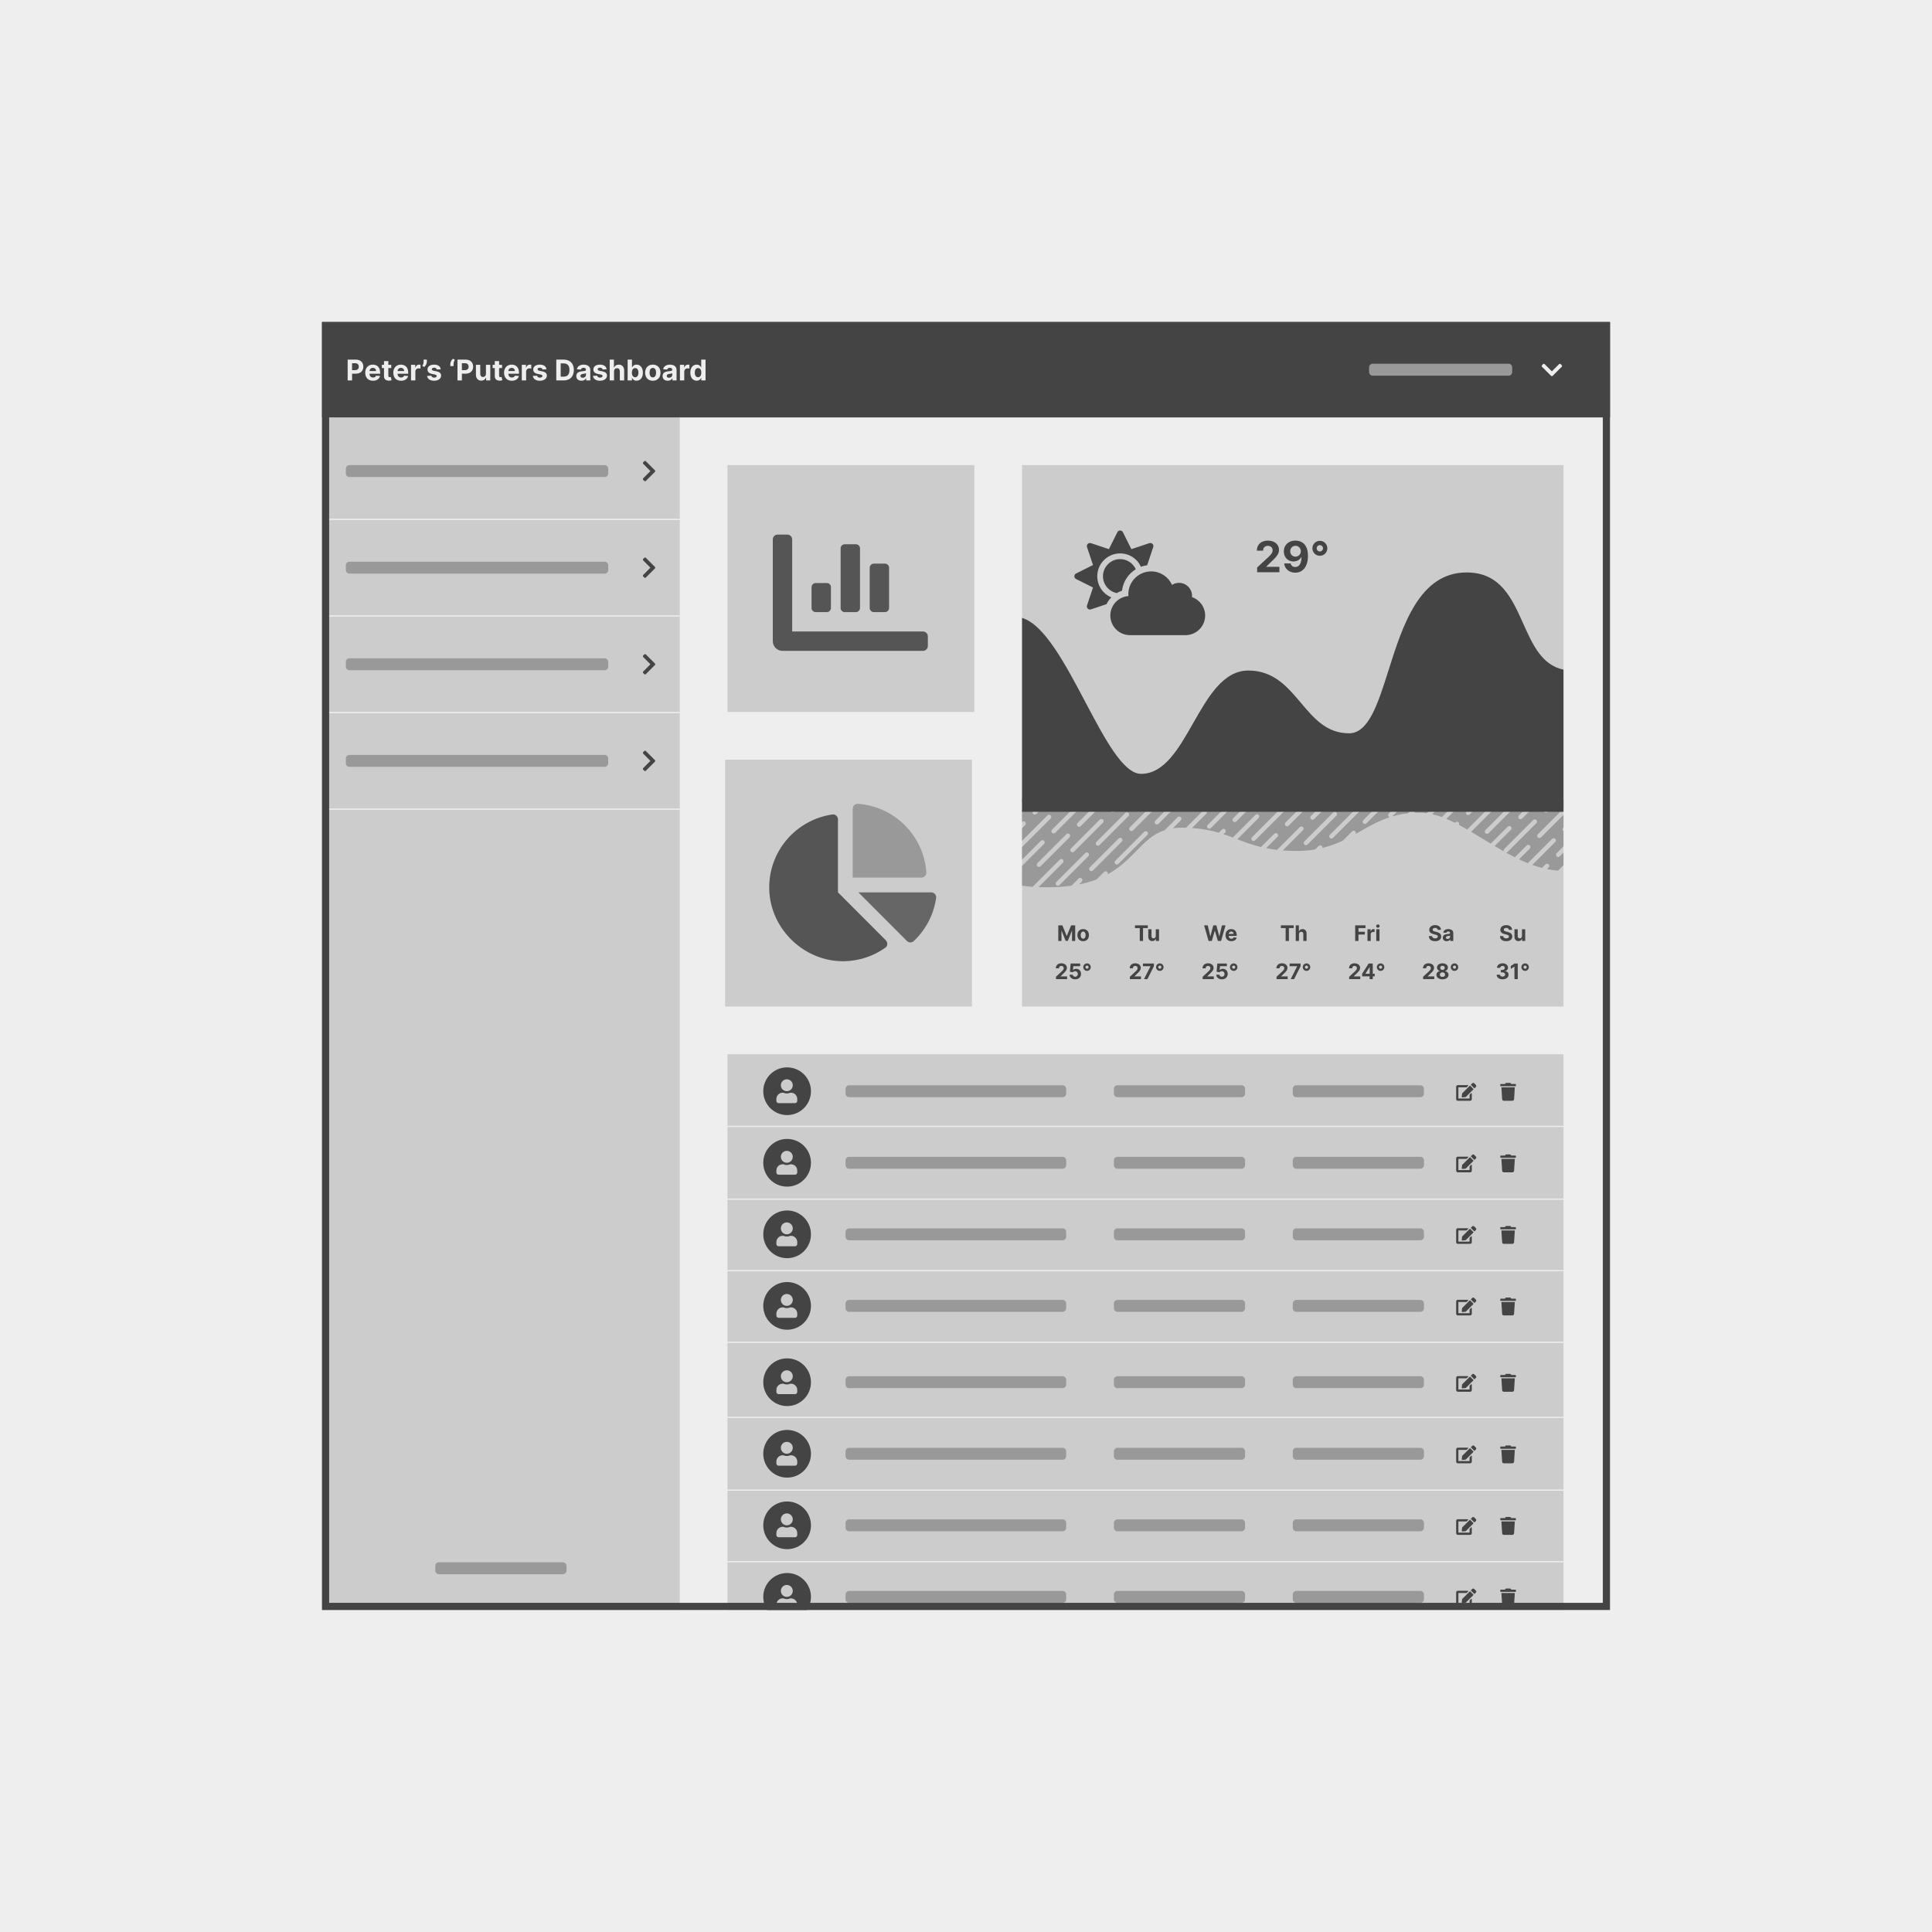 <svg width="1080" height="1080" viewBox="0 0 1080 1080" fill="none" xmlns="http://www.w3.org/2000/svg">
<rect width="1080" height="1080" fill="#EEEEEE"/>
<g clip-path="url(#clip0_103_401)">
<path d="M900 180H180V900H900V180Z" fill="#EEEEEE"/>
<path d="M544.667 260H406.667V398H544.667V260Z" fill="#CCCCCC"/>
<path d="M874 589.333H406.667V1038H874V589.333Z" fill="#CCCCCC"/>
<path fill-rule="evenodd" clip-rule="evenodd" d="M440 623.333C447.364 623.333 453.333 617.364 453.333 610C453.333 602.636 447.364 596.667 440 596.667C432.636 596.667 426.667 602.636 426.667 610C426.667 617.364 432.636 623.333 440 623.333ZM443.167 606.667C443.167 608.508 441.675 610 439.833 610C437.992 610 436.5 608.508 436.5 606.667C436.5 604.825 437.992 603.333 439.833 603.333C441.675 603.333 443.167 604.825 443.167 606.667ZM441.732 610.833H442.167C444.099 610.833 445.667 612.401 445.667 614.333V615.417C445.667 616.107 445.107 616.667 444.417 616.667H435.25C434.56 616.667 434 616.107 434 615.417V614.333C434 612.401 435.568 610.833 437.5 610.833H437.935C438.515 611.099 439.156 611.25 439.833 611.25C440.511 611.25 441.153 611.099 441.732 610.833Z" fill="#444444"/>
<path d="M594 606.667H474.667C473.562 606.667 472.667 607.562 472.667 608.667V611.333C472.667 612.438 473.562 613.333 474.667 613.333H594C595.105 613.333 596 612.438 596 611.333V608.667C596 607.562 595.105 606.667 594 606.667Z" fill="#999999"/>
<path d="M694 606.667H624.667C623.562 606.667 622.667 607.562 622.667 608.667V611.333C622.667 612.438 623.562 613.333 624.667 613.333H694C695.105 613.333 696 612.438 696 611.333V608.667C696 607.562 695.105 606.667 694 606.667Z" fill="#999999"/>
<path d="M794 606.667H724.667C723.562 606.667 722.667 607.562 722.667 608.667V611.333C722.667 612.438 723.562 613.333 724.667 613.333H794C795.105 613.333 796 612.438 796 611.333V608.667C796 607.562 795.105 606.667 794 606.667Z" fill="#999999"/>
<path d="M821.865 606.957L823.627 608.719C823.701 608.793 823.701 608.914 823.627 608.989L819.361 613.255L817.547 613.456C817.305 613.483 817.1 613.278 817.127 613.036L817.329 611.223L821.595 606.957C821.669 606.883 821.791 606.883 821.865 606.957ZM825.029 606.509L824.076 605.556C823.779 605.259 823.297 605.259 822.998 605.556L822.306 606.247C822.232 606.322 822.232 606.443 822.306 606.517L824.069 608.279C824.143 608.353 824.264 608.353 824.338 608.279L825.029 607.588C825.327 607.289 825.327 606.806 825.029 606.509ZM821.501 612.095V614.083H815.25V607.832H819.739C819.802 607.832 819.861 607.807 819.905 607.763L820.687 606.982C820.835 606.833 820.73 606.581 820.521 606.581H814.938C814.42 606.581 814 607.001 814 607.519V614.395C814 614.913 814.42 615.333 814.938 615.333H821.814C822.332 615.333 822.752 614.913 822.752 614.395V611.313C822.752 611.104 822.5 611.001 822.351 611.147L821.57 611.929C821.527 611.973 821.501 612.032 821.501 612.095Z" fill="#444444"/>
<path d="M847.107 605.959H844.761L844.577 605.593C844.538 605.515 844.478 605.449 844.404 605.403C844.329 605.357 844.244 605.333 844.157 605.333H841.925C841.837 605.333 841.752 605.357 841.678 605.403C841.604 605.449 841.545 605.515 841.507 605.593L841.323 605.959H838.979C838.896 605.959 838.817 605.991 838.758 606.05C838.699 606.109 838.667 606.188 838.667 606.271V606.896C838.667 606.979 838.699 607.058 838.758 607.117C838.817 607.175 838.896 607.209 838.979 607.209H847.107C847.187 607.209 847.267 607.175 847.327 607.117C847.387 607.058 847.413 606.979 847.413 606.896V606.271C847.413 606.188 847.387 606.109 847.327 606.05C847.267 605.991 847.187 605.959 847.107 605.959ZM839.706 614.455C839.721 614.693 839.826 614.916 839.999 615.079C840.173 615.243 840.403 615.333 840.641 615.333H845.442C845.681 615.333 845.91 615.243 846.084 615.079C846.257 614.916 846.363 614.693 846.377 614.455L846.793 607.833H839.291L839.706 614.455Z" fill="#444444"/>
<path fill-rule="evenodd" clip-rule="evenodd" d="M440 786C447.364 786 453.333 780.031 453.333 772.667C453.333 765.303 447.364 759.333 440 759.333C432.636 759.333 426.667 765.303 426.667 772.667C426.667 780.031 432.636 786 440 786ZM443.167 769.333C443.167 771.175 441.675 772.667 439.833 772.667C437.992 772.667 436.5 771.175 436.5 769.333C436.5 767.492 437.992 766 439.833 766C441.675 766 443.167 767.492 443.167 769.333ZM441.732 773.5H442.167C444.099 773.5 445.667 775.068 445.667 777V778.083C445.667 778.773 445.107 779.333 444.417 779.333H435.25C434.56 779.333 434 778.773 434 778.083V777C434 775.068 435.568 773.5 437.5 773.5H437.935C438.515 773.765 439.156 773.917 439.833 773.917C440.511 773.917 441.153 773.765 441.732 773.5Z" fill="#444444"/>
<path d="M594 769.333H474.667C473.562 769.333 472.667 770.229 472.667 771.333V774C472.667 775.105 473.562 776 474.667 776H594C595.105 776 596 775.105 596 774V771.333C596 770.229 595.105 769.333 594 769.333Z" fill="#999999"/>
<path d="M694 769.333H624.667C623.562 769.333 622.667 770.229 622.667 771.333V774C622.667 775.105 623.562 776 624.667 776H694C695.105 776 696 775.105 696 774V771.333C696 770.229 695.105 769.333 694 769.333Z" fill="#999999"/>
<path d="M794 769.333H724.667C723.562 769.333 722.667 770.229 722.667 771.333V774C722.667 775.105 723.562 776 724.667 776H794C795.105 776 796 775.105 796 774V771.333C796 770.229 795.105 769.333 794 769.333Z" fill="#999999"/>
<path d="M821.865 769.623L823.627 771.385C823.701 771.459 823.701 771.581 823.627 771.655L819.361 775.921L817.547 776.123C817.305 776.15 817.1 775.945 817.127 775.703L817.329 773.89L821.595 769.623C821.669 769.549 821.791 769.549 821.865 769.623ZM825.029 769.176L824.076 768.223C823.779 767.926 823.297 767.926 822.998 768.223L822.306 768.914C822.232 768.989 822.232 769.109 822.306 769.184L824.069 770.946C824.143 771.02 824.264 771.02 824.338 770.946L825.029 770.255C825.327 769.955 825.327 769.473 825.029 769.176ZM821.501 774.761V776.75H815.25V770.499H819.739C819.802 770.499 819.861 770.473 819.905 770.43L820.687 769.649C820.835 769.5 820.73 769.248 820.521 769.248H814.938C814.42 769.248 814 769.668 814 770.186V777.062C814 777.58 814.42 778 814.938 778H821.814C822.332 778 822.752 777.58 822.752 777.062V773.98C822.752 773.771 822.5 773.667 822.351 773.813L821.57 774.595C821.527 774.64 821.501 774.699 821.501 774.761Z" fill="#444444"/>
<path d="M847.107 768.625H844.761L844.577 768.26C844.538 768.182 844.478 768.116 844.404 768.07C844.329 768.024 844.244 768 844.157 768H841.925C841.837 768 841.752 768.024 841.678 768.07C841.604 768.116 841.545 768.181 841.507 768.26L841.323 768.625H838.979C838.896 768.625 838.817 768.658 838.758 768.717C838.699 768.775 838.667 768.855 838.667 768.937V769.563C838.667 769.645 838.699 769.725 838.758 769.783C838.817 769.842 838.896 769.875 838.979 769.875H847.107C847.187 769.875 847.267 769.842 847.327 769.783C847.387 769.725 847.413 769.645 847.413 769.563V768.937C847.413 768.855 847.387 768.775 847.327 768.717C847.267 768.658 847.187 768.625 847.107 768.625ZM839.706 777.121C839.721 777.359 839.826 777.583 839.999 777.746C840.173 777.909 840.403 778 840.641 778H845.442C845.681 778 845.91 777.909 846.084 777.746C846.257 777.583 846.363 777.359 846.377 777.121L846.793 770.5H839.291L839.706 777.121Z" fill="#444444"/>
<path fill-rule="evenodd" clip-rule="evenodd" d="M440 703.333C447.364 703.333 453.333 697.364 453.333 690C453.333 682.636 447.364 676.667 440 676.667C432.636 676.667 426.667 682.636 426.667 690C426.667 697.364 432.636 703.333 440 703.333ZM443.167 686.667C443.167 688.508 441.675 690 439.833 690C437.992 690 436.5 688.508 436.5 686.667C436.5 684.825 437.992 683.333 439.833 683.333C441.675 683.333 443.167 684.825 443.167 686.667ZM441.732 690.833H442.167C444.099 690.833 445.667 692.401 445.667 694.333V695.417C445.667 696.107 445.107 696.667 444.417 696.667H435.25C434.56 696.667 434 696.107 434 695.417V694.333C434 692.401 435.568 690.833 437.5 690.833H437.935C438.515 691.099 439.156 691.25 439.833 691.25C440.511 691.25 441.153 691.099 441.732 690.833Z" fill="#444444"/>
<path d="M594 686.667H474.667C473.562 686.667 472.667 687.562 472.667 688.667V691.333C472.667 692.438 473.562 693.333 474.667 693.333H594C595.105 693.333 596 692.438 596 691.333V688.667C596 687.562 595.105 686.667 594 686.667Z" fill="#999999"/>
<path d="M694 686.667H624.667C623.562 686.667 622.667 687.562 622.667 688.667V691.333C622.667 692.438 623.562 693.333 624.667 693.333H694C695.105 693.333 696 692.438 696 691.333V688.667C696 687.562 695.105 686.667 694 686.667Z" fill="#999999"/>
<path d="M794 686.667H724.667C723.562 686.667 722.667 687.562 722.667 688.667V691.333C722.667 692.438 723.562 693.333 724.667 693.333H794C795.105 693.333 796 692.438 796 691.333V688.667C796 687.562 795.105 686.667 794 686.667Z" fill="#999999"/>
<path d="M821.865 686.957L823.627 688.719C823.701 688.793 823.701 688.914 823.627 688.989L819.361 693.255L817.547 693.456C817.305 693.483 817.1 693.278 817.127 693.036L817.329 691.223L821.595 686.957C821.669 686.883 821.791 686.883 821.865 686.957ZM825.029 686.509L824.076 685.556C823.779 685.259 823.297 685.259 822.998 685.556L822.306 686.247C822.232 686.322 822.232 686.443 822.306 686.517L824.069 688.279C824.143 688.353 824.264 688.353 824.338 688.279L825.029 687.588C825.327 687.289 825.327 686.806 825.029 686.509ZM821.501 692.095V694.083H815.25V687.832H819.739C819.802 687.832 819.861 687.807 819.905 687.763L820.687 686.982C820.835 686.833 820.73 686.581 820.521 686.581H814.938C814.42 686.581 814 687.001 814 687.519V694.395C814 694.913 814.42 695.333 814.938 695.333H821.814C822.332 695.333 822.752 694.913 822.752 694.395V691.313C822.752 691.104 822.5 691.001 822.351 691.147L821.57 691.929C821.527 691.973 821.501 692.032 821.501 692.095Z" fill="#444444"/>
<path d="M847.107 685.959H844.761L844.577 685.593C844.538 685.515 844.478 685.449 844.404 685.403C844.329 685.357 844.244 685.333 844.157 685.333H841.925C841.837 685.333 841.752 685.357 841.678 685.403C841.604 685.449 841.545 685.515 841.507 685.593L841.323 685.959H838.979C838.896 685.959 838.817 685.991 838.758 686.05C838.699 686.109 838.667 686.188 838.667 686.271V686.896C838.667 686.979 838.699 687.058 838.758 687.117C838.817 687.175 838.896 687.209 838.979 687.209H847.107C847.187 687.209 847.267 687.175 847.327 687.117C847.387 687.058 847.413 686.979 847.413 686.896V686.271C847.413 686.188 847.387 686.109 847.327 686.05C847.267 685.991 847.187 685.959 847.107 685.959ZM839.706 694.455C839.721 694.693 839.826 694.916 839.999 695.079C840.173 695.243 840.403 695.333 840.641 695.333H845.442C845.681 695.333 845.91 695.243 846.084 695.079C846.257 694.916 846.363 694.693 846.377 694.455L846.793 687.833H839.291L839.706 694.455Z" fill="#444444"/>
<path fill-rule="evenodd" clip-rule="evenodd" d="M440 866C447.364 866 453.333 860.033 453.333 852.667C453.333 845.303 447.364 839.333 440 839.333C432.636 839.333 426.667 845.303 426.667 852.667C426.667 860.033 432.636 866 440 866ZM443.167 849.333C443.167 851.173 441.675 852.667 439.833 852.667C437.992 852.667 436.5 851.173 436.5 849.333C436.5 847.493 437.992 846 439.833 846C441.675 846 443.167 847.493 443.167 849.333ZM441.732 853.5H442.167C444.099 853.5 445.667 855.067 445.667 857V858.08C445.667 858.773 445.107 859.333 444.417 859.333H435.25C434.56 859.333 434 858.773 434 858.08V857C434 855.067 435.568 853.5 437.5 853.5H437.935C438.515 853.767 439.156 853.92 439.833 853.92C440.511 853.92 441.153 853.767 441.732 853.5Z" fill="#444444"/>
<path d="M594 849.333H474.667C473.562 849.333 472.667 850.229 472.667 851.333V854C472.667 855.105 473.562 856 474.667 856H594C595.105 856 596 855.105 596 854V851.333C596 850.229 595.105 849.333 594 849.333Z" fill="#999999"/>
<path d="M694 849.333H624.667C623.562 849.333 622.667 850.229 622.667 851.333V854C622.667 855.105 623.562 856 624.667 856H694C695.105 856 696 855.105 696 854V851.333C696 850.229 695.105 849.333 694 849.333Z" fill="#999999"/>
<path d="M794 849.333H724.667C723.562 849.333 722.667 850.229 722.667 851.333V854C722.667 855.105 723.562 856 724.667 856H794C795.105 856 796 855.105 796 854V851.333C796 850.229 795.105 849.333 794 849.333Z" fill="#999999"/>
<path d="M821.865 849.627L823.627 851.387C823.701 851.46 823.701 851.58 823.627 851.653L819.361 855.92L817.547 856.12C817.305 856.153 817.1 855.947 817.127 855.7L817.329 853.887L821.595 849.627C821.669 849.547 821.791 849.547 821.865 849.627ZM825.029 849.173L824.076 848.22C823.779 847.927 823.297 847.927 822.998 848.22L822.306 848.913C822.232 848.987 822.232 849.107 822.306 849.187L824.069 850.947C824.143 851.02 824.264 851.02 824.338 850.947L825.029 850.253C825.327 849.953 825.327 849.473 825.029 849.173ZM821.501 854.76V856.747H815.25V850.5H819.739C819.802 850.5 819.861 850.473 819.905 850.433L820.687 849.647C820.835 849.5 820.73 849.247 820.521 849.247H814.938C814.42 849.247 814 849.667 814 850.187V857.06C814 857.58 814.42 858 814.938 858H821.814C822.332 858 822.752 857.58 822.752 857.06V853.98C822.752 853.773 822.5 853.667 822.351 853.813L821.57 854.593C821.527 854.64 821.501 854.7 821.501 854.76Z" fill="#444444"/>
<path d="M847.107 848.627H844.761L844.577 848.26C844.538 848.18 844.478 848.113 844.404 848.073C844.329 848.027 844.244 848 844.157 848H841.925C841.837 848 841.752 848.027 841.678 848.067C841.604 848.113 841.545 848.18 841.507 848.26L841.323 848.627H838.979C838.896 848.627 838.817 848.66 838.758 848.713C838.699 848.773 838.667 848.853 838.667 848.94V849.56C838.667 849.647 838.699 849.727 838.758 849.787C838.817 849.84 838.896 849.873 838.979 849.873H847.107C847.187 849.873 847.267 849.84 847.327 849.787C847.387 849.727 847.413 849.647 847.413 849.56V848.94C847.413 848.853 847.387 848.773 847.327 848.713C847.267 848.66 847.187 848.627 847.107 848.627ZM839.706 857.12C839.721 857.36 839.826 857.58 839.999 857.747C840.173 857.907 840.403 858 840.641 858H845.442C845.681 858 845.91 857.907 846.084 857.747C846.257 857.58 846.363 857.36 846.377 857.12L846.793 850.5H839.291L839.706 857.12Z" fill="#444444"/>
<path fill-rule="evenodd" clip-rule="evenodd" d="M440 663.333C447.364 663.333 453.333 657.364 453.333 650C453.333 642.636 447.364 636.667 440 636.667C432.636 636.667 426.667 642.636 426.667 650C426.667 657.364 432.636 663.333 440 663.333ZM443.167 646.667C443.167 648.508 441.675 650 439.833 650C437.992 650 436.5 648.508 436.5 646.667C436.5 644.825 437.992 643.333 439.833 643.333C441.675 643.333 443.167 644.825 443.167 646.667ZM441.732 650.833H442.167C444.099 650.833 445.667 652.401 445.667 654.333V655.417C445.667 656.107 445.107 656.667 444.417 656.667H435.25C434.56 656.667 434 656.107 434 655.417V654.333C434 652.401 435.568 650.833 437.5 650.833H437.935C438.515 651.099 439.156 651.25 439.833 651.25C440.511 651.25 441.153 651.099 441.732 650.833Z" fill="#444444"/>
<path d="M594 646.667H474.667C473.562 646.667 472.667 647.562 472.667 648.667V651.333C472.667 652.438 473.562 653.333 474.667 653.333H594C595.105 653.333 596 652.438 596 651.333V648.667C596 647.562 595.105 646.667 594 646.667Z" fill="#999999"/>
<path d="M694 646.667H624.667C623.562 646.667 622.667 647.562 622.667 648.667V651.333C622.667 652.438 623.562 653.333 624.667 653.333H694C695.105 653.333 696 652.438 696 651.333V648.667C696 647.562 695.105 646.667 694 646.667Z" fill="#999999"/>
<path d="M794 646.667H724.667C723.562 646.667 722.667 647.562 722.667 648.667V651.333C722.667 652.438 723.562 653.333 724.667 653.333H794C795.105 653.333 796 652.438 796 651.333V648.667C796 647.562 795.105 646.667 794 646.667Z" fill="#999999"/>
<path d="M821.865 646.957L823.627 648.719C823.701 648.793 823.701 648.914 823.627 648.989L819.361 653.255L817.547 653.456C817.305 653.483 817.1 653.278 817.127 653.036L817.329 651.223L821.595 646.957C821.669 646.883 821.791 646.883 821.865 646.957ZM825.029 646.509L824.076 645.556C823.779 645.259 823.297 645.259 822.998 645.556L822.306 646.247C822.232 646.322 822.232 646.443 822.306 646.517L824.069 648.279C824.143 648.353 824.264 648.353 824.338 648.279L825.029 647.588C825.327 647.289 825.327 646.806 825.029 646.509ZM821.501 652.095V654.083H815.25V647.832H819.739C819.802 647.832 819.861 647.807 819.905 647.763L820.687 646.982C820.835 646.833 820.73 646.581 820.521 646.581H814.938C814.42 646.581 814 647.001 814 647.519V654.395C814 654.913 814.42 655.333 814.938 655.333H821.814C822.332 655.333 822.752 654.913 822.752 654.395V651.313C822.752 651.104 822.5 651.001 822.351 651.147L821.57 651.929C821.527 651.973 821.501 652.032 821.501 652.095Z" fill="#444444"/>
<path d="M847.107 645.959H844.761L844.577 645.593C844.538 645.515 844.478 645.449 844.404 645.403C844.329 645.357 844.244 645.333 844.157 645.333H841.925C841.837 645.333 841.752 645.357 841.678 645.403C841.604 645.449 841.545 645.515 841.507 645.593L841.323 645.959H838.979C838.896 645.959 838.817 645.991 838.758 646.05C838.699 646.109 838.667 646.188 838.667 646.271V646.896C838.667 646.979 838.699 647.058 838.758 647.117C838.817 647.175 838.896 647.209 838.979 647.209H847.107C847.187 647.209 847.267 647.175 847.327 647.117C847.387 647.058 847.413 646.979 847.413 646.896V646.271C847.413 646.188 847.387 646.109 847.327 646.05C847.267 645.991 847.187 645.959 847.107 645.959ZM839.706 654.455C839.721 654.693 839.826 654.916 839.999 655.079C840.173 655.243 840.403 655.333 840.641 655.333H845.442C845.681 655.333 845.91 655.243 846.084 655.079C846.257 654.916 846.363 654.693 846.377 654.455L846.793 647.833H839.291L839.706 654.455Z" fill="#444444"/>
<path fill-rule="evenodd" clip-rule="evenodd" d="M440 826C447.364 826 453.333 820.031 453.333 812.667C453.333 805.303 447.364 799.333 440 799.333C432.636 799.333 426.667 805.303 426.667 812.667C426.667 820.031 432.636 826 440 826ZM443.167 809.333C443.167 811.175 441.675 812.667 439.833 812.667C437.992 812.667 436.5 811.175 436.5 809.333C436.5 807.492 437.992 806 439.833 806C441.675 806 443.167 807.492 443.167 809.333ZM441.732 813.5H442.167C444.099 813.5 445.667 815.068 445.667 817V818.083C445.667 818.773 445.107 819.333 444.417 819.333H435.25C434.56 819.333 434 818.773 434 818.083V817C434 815.068 435.568 813.5 437.5 813.5H437.935C438.515 813.765 439.156 813.917 439.833 813.917C440.511 813.917 441.153 813.765 441.732 813.5Z" fill="#444444"/>
<path d="M594 809.333H474.667C473.562 809.333 472.667 810.229 472.667 811.333V814C472.667 815.105 473.562 816 474.667 816H594C595.105 816 596 815.105 596 814V811.333C596 810.229 595.105 809.333 594 809.333Z" fill="#999999"/>
<path d="M694 809.333H624.667C623.562 809.333 622.667 810.229 622.667 811.333V814C622.667 815.105 623.562 816 624.667 816H694C695.105 816 696 815.105 696 814V811.333C696 810.229 695.105 809.333 694 809.333Z" fill="#999999"/>
<path d="M794 809.333H724.667C723.562 809.333 722.667 810.229 722.667 811.333V814C722.667 815.105 723.562 816 724.667 816H794C795.105 816 796 815.105 796 814V811.333C796 810.229 795.105 809.333 794 809.333Z" fill="#999999"/>
<path d="M821.865 809.623L823.627 811.385C823.701 811.459 823.701 811.581 823.627 811.655L819.361 815.921L817.547 816.123C817.305 816.15 817.1 815.945 817.127 815.703L817.329 813.89L821.595 809.623C821.669 809.549 821.791 809.549 821.865 809.623ZM825.029 809.176L824.076 808.223C823.779 807.926 823.297 807.926 822.998 808.223L822.306 808.914C822.232 808.989 822.232 809.109 822.306 809.184L824.069 810.946C824.143 811.02 824.264 811.02 824.338 810.946L825.029 810.255C825.327 809.955 825.327 809.473 825.029 809.176ZM821.501 814.761V816.75H815.25V810.499H819.739C819.802 810.499 819.861 810.473 819.905 810.43L820.687 809.649C820.835 809.5 820.73 809.248 820.521 809.248H814.938C814.42 809.248 814 809.668 814 810.186V817.062C814 817.58 814.42 818 814.938 818H821.814C822.332 818 822.752 817.58 822.752 817.062V813.98C822.752 813.771 822.5 813.667 822.351 813.813L821.57 814.595C821.527 814.64 821.501 814.699 821.501 814.761Z" fill="#444444"/>
<path d="M847.107 808.625H844.761L844.577 808.26C844.538 808.182 844.478 808.116 844.404 808.07C844.329 808.024 844.244 808 844.157 808H841.925C841.837 808 841.752 808.024 841.678 808.07C841.604 808.116 841.545 808.181 841.507 808.26L841.323 808.625H838.979C838.896 808.625 838.817 808.658 838.758 808.717C838.699 808.775 838.667 808.855 838.667 808.937V809.563C838.667 809.645 838.699 809.725 838.758 809.783C838.817 809.842 838.896 809.875 838.979 809.875H847.107C847.187 809.875 847.267 809.842 847.327 809.783C847.387 809.725 847.413 809.645 847.413 809.563V808.937C847.413 808.855 847.387 808.775 847.327 808.717C847.267 808.658 847.187 808.625 847.107 808.625ZM839.706 817.121C839.721 817.359 839.826 817.583 839.999 817.746C840.173 817.909 840.403 818 840.641 818H845.442C845.681 818 845.91 817.909 846.084 817.746C846.257 817.583 846.363 817.359 846.377 817.121L846.793 810.5H839.291L839.706 817.121Z" fill="#444444"/>
<path fill-rule="evenodd" clip-rule="evenodd" d="M440 743.333C447.364 743.333 453.333 737.364 453.333 730C453.333 722.636 447.364 716.667 440 716.667C432.636 716.667 426.667 722.636 426.667 730C426.667 737.364 432.636 743.333 440 743.333ZM443.167 726.667C443.167 728.508 441.675 730 439.833 730C437.992 730 436.5 728.508 436.5 726.667C436.5 724.825 437.992 723.333 439.833 723.333C441.675 723.333 443.167 724.825 443.167 726.667ZM441.732 730.833H442.167C444.099 730.833 445.667 732.401 445.667 734.333V735.417C445.667 736.107 445.107 736.667 444.417 736.667H435.25C434.56 736.667 434 736.107 434 735.417V734.333C434 732.401 435.568 730.833 437.5 730.833H437.935C438.515 731.099 439.156 731.25 439.833 731.25C440.511 731.25 441.153 731.099 441.732 730.833Z" fill="#444444"/>
<path d="M594 726.667H474.667C473.562 726.667 472.667 727.562 472.667 728.667V731.333C472.667 732.438 473.562 733.333 474.667 733.333H594C595.105 733.333 596 732.438 596 731.333V728.667C596 727.562 595.105 726.667 594 726.667Z" fill="#999999"/>
<path d="M694 726.667H624.667C623.562 726.667 622.667 727.562 622.667 728.667V731.333C622.667 732.438 623.562 733.333 624.667 733.333H694C695.105 733.333 696 732.438 696 731.333V728.667C696 727.562 695.105 726.667 694 726.667Z" fill="#999999"/>
<path d="M794 726.667H724.667C723.562 726.667 722.667 727.562 722.667 728.667V731.333C722.667 732.438 723.562 733.333 724.667 733.333H794C795.105 733.333 796 732.438 796 731.333V728.667C796 727.562 795.105 726.667 794 726.667Z" fill="#999999"/>
<path d="M821.865 726.957L823.627 728.719C823.701 728.793 823.701 728.914 823.627 728.989L819.361 733.255L817.547 733.456C817.305 733.483 817.1 733.278 817.127 733.036L817.329 731.223L821.595 726.957C821.669 726.883 821.791 726.883 821.865 726.957ZM825.029 726.509L824.076 725.556C823.779 725.259 823.297 725.259 822.998 725.556L822.306 726.247C822.232 726.322 822.232 726.443 822.306 726.517L824.069 728.279C824.143 728.353 824.264 728.353 824.338 728.279L825.029 727.588C825.327 727.289 825.327 726.806 825.029 726.509ZM821.501 732.095V734.083H815.25V727.832H819.739C819.802 727.832 819.861 727.807 819.905 727.763L820.687 726.982C820.835 726.833 820.73 726.581 820.521 726.581H814.938C814.42 726.581 814 727.001 814 727.519V734.395C814 734.913 814.42 735.333 814.938 735.333H821.814C822.332 735.333 822.752 734.913 822.752 734.395V731.313C822.752 731.104 822.5 731.001 822.351 731.147L821.57 731.929C821.527 731.973 821.501 732.032 821.501 732.095Z" fill="#444444"/>
<path d="M847.107 725.959H844.761L844.577 725.593C844.538 725.515 844.478 725.449 844.404 725.403C844.329 725.357 844.244 725.333 844.157 725.333H841.925C841.837 725.333 841.752 725.357 841.678 725.403C841.604 725.449 841.545 725.515 841.507 725.593L841.323 725.959H838.979C838.896 725.959 838.817 725.991 838.758 726.05C838.699 726.109 838.667 726.188 838.667 726.271V726.896C838.667 726.979 838.699 727.058 838.758 727.117C838.817 727.175 838.896 727.209 838.979 727.209H847.107C847.187 727.209 847.267 727.175 847.327 727.117C847.387 727.058 847.413 726.979 847.413 726.896V726.271C847.413 726.188 847.387 726.109 847.327 726.05C847.267 725.991 847.187 725.959 847.107 725.959ZM839.706 734.455C839.721 734.693 839.826 734.916 839.999 735.079C840.173 735.243 840.403 735.333 840.641 735.333H845.442C845.681 735.333 845.91 735.243 846.084 735.079C846.257 734.916 846.363 734.693 846.377 734.455L846.793 727.833H839.291L839.706 734.455Z" fill="#444444"/>
<path fill-rule="evenodd" clip-rule="evenodd" d="M440 906C447.364 906 453.333 900.033 453.333 892.667C453.333 885.3 447.364 879.333 440 879.333C432.636 879.333 426.667 885.3 426.667 892.667C426.667 900.033 432.636 906 440 906ZM443.167 889.333C443.167 891.173 441.675 892.667 439.833 892.667C437.992 892.667 436.5 891.173 436.5 889.333C436.5 887.493 437.992 886 439.833 886C441.675 886 443.167 887.493 443.167 889.333ZM441.732 893.5H442.167C444.099 893.5 445.667 895.067 445.667 897V898.08C445.667 898.773 445.107 899.333 444.417 899.333H435.25C434.56 899.333 434 898.773 434 898.08V897C434 895.067 435.568 893.5 437.5 893.5H437.935C438.515 893.767 439.156 893.92 439.833 893.92C440.511 893.92 441.153 893.767 441.732 893.5Z" fill="#444444"/>
<path d="M594 889.333H474.667C473.562 889.333 472.667 890.229 472.667 891.333V894C472.667 895.105 473.562 896 474.667 896H594C595.105 896 596 895.105 596 894V891.333C596 890.229 595.105 889.333 594 889.333Z" fill="#999999"/>
<path d="M694 889.333H624.667C623.562 889.333 622.667 890.229 622.667 891.333V894C622.667 895.105 623.562 896 624.667 896H694C695.105 896 696 895.105 696 894V891.333C696 890.229 695.105 889.333 694 889.333Z" fill="#999999"/>
<path d="M794 889.333H724.667C723.562 889.333 722.667 890.229 722.667 891.333V894C722.667 895.105 723.562 896 724.667 896H794C795.105 896 796 895.105 796 894V891.333C796 890.229 795.105 889.333 794 889.333Z" fill="#999999"/>
<path d="M821.865 889.627L823.627 891.387C823.701 891.46 823.701 891.58 823.627 891.653L819.361 895.92L817.547 896.12C817.305 896.153 817.1 895.947 817.127 895.7L817.329 893.887L821.595 889.627C821.669 889.547 821.791 889.547 821.865 889.627ZM825.029 889.173L824.076 888.22C823.779 887.927 823.297 887.927 822.998 888.22L822.306 888.913C822.232 888.987 822.232 889.107 822.306 889.187L824.069 890.947C824.143 891.02 824.264 891.02 824.338 890.947L825.029 890.253C825.327 889.953 825.327 889.473 825.029 889.173ZM821.501 894.76V896.747H815.25V890.5H819.739C819.802 890.5 819.861 890.473 819.905 890.433L820.687 889.647C820.835 889.5 820.73 889.247 820.521 889.247H814.938C814.42 889.247 814 889.667 814 890.187V897.06C814 897.58 814.42 898 814.938 898H821.814C822.332 898 822.752 897.58 822.752 897.06V893.98C822.752 893.773 822.5 893.667 822.351 893.813L821.57 894.593C821.527 894.64 821.501 894.7 821.501 894.76Z" fill="#444444"/>
<path d="M847.107 888.627H844.761L844.577 888.26C844.538 888.18 844.478 888.113 844.404 888.073C844.329 888.027 844.244 888 844.157 888H841.925C841.837 888 841.752 888.027 841.678 888.067C841.604 888.113 841.545 888.18 841.507 888.26L841.323 888.627H838.979C838.896 888.627 838.817 888.66 838.758 888.713C838.699 888.773 838.667 888.853 838.667 888.94V889.56C838.667 889.647 838.699 889.727 838.758 889.787C838.817 889.84 838.896 889.873 838.979 889.873H847.107C847.187 889.873 847.267 889.84 847.327 889.787C847.387 889.727 847.413 889.647 847.413 889.56V888.94C847.413 888.853 847.387 888.773 847.327 888.713C847.267 888.66 847.187 888.627 847.107 888.627ZM839.706 897.12C839.721 897.36 839.826 897.58 839.999 897.747C840.173 897.907 840.403 898 840.641 898H845.442C845.681 898 845.91 897.907 846.084 897.747C846.257 897.58 846.363 897.36 846.377 897.12L846.793 890.5H839.291L839.706 897.12Z" fill="#444444"/>
<path d="M874 629.333H405.333V630H874V629.333Z" fill="#EEEEEE"/>
<path d="M874 792H405.333V792.667H874V792Z" fill="#EEEEEE"/>
<path d="M874 670H405.333V670.667H874V670Z" fill="#EEEEEE"/>
<path d="M874 832.667H405.333V833.333H874V832.667Z" fill="#EEEEEE"/>
<path d="M874 710H405.333V710.667H874V710Z" fill="#EEEEEE"/>
<path d="M874 872.667H405.333V873.333H874V872.667Z" fill="#EEEEEE"/>
<path d="M874 750H405.333V750.667H874V750Z" fill="#EEEEEE"/>
<path d="M874 260H571.333V562.667H874V260Z" fill="#CCCCCC"/>
<path d="M666.282 333.759C666.305 333.542 666.373 333.337 666.373 333.119C666.373 329.087 663.095 325.809 659.063 325.809C657.623 325.809 656.299 326.243 655.167 326.951C653.157 322.519 648.713 319.411 643.527 319.411C636.468 319.411 630.733 325.135 630.733 332.205C630.733 332.548 630.813 332.868 630.836 333.199C625.171 333.622 620.681 338.305 620.681 344.085C620.681 350.14 625.593 355.052 631.647 355.052H662.718C668.773 355.052 673.685 350.14 673.685 344.085C673.685 339.277 670.577 335.244 666.282 333.759ZM617.117 331.177C612.125 326.185 612.125 318.075 617.117 313.095C622.109 308.103 630.219 308.103 635.211 313.095C636.319 314.203 637.142 315.482 637.759 316.83C638.878 316.407 640.055 316.145 641.265 315.973L644.67 305.818C645.127 304.459 643.836 303.179 642.477 303.625L632.447 306.972L627.707 297.513C627.078 296.234 625.251 296.234 624.611 297.513L619.881 306.972L609.841 303.625C608.493 303.179 607.202 304.47 607.647 305.818L610.995 315.847L601.536 320.588C600.257 321.228 600.257 323.044 601.536 323.684L610.995 328.413L607.647 338.443C607.191 339.802 608.481 341.081 609.841 340.636L618.533 337.746C619.231 336.329 620.133 335.039 621.229 333.919C619.733 333.302 618.328 332.388 617.117 331.177ZM616.569 322.13C616.569 326.791 619.916 330.675 624.325 331.531C625.239 330.995 626.187 330.526 627.204 330.195C627.821 325.135 630.745 320.771 634.903 318.201C633.395 314.877 630.048 312.546 626.164 312.546C620.875 312.546 616.569 316.841 616.569 322.13Z" fill="#444444"/>
<path d="M702.748 319.887H715.191V316.87H707.862V316.751L710.41 314.254C713.998 310.981 714.961 309.345 714.961 307.359C714.961 304.333 712.489 302.194 708.748 302.194C705.083 302.194 702.569 304.385 702.577 307.811H706.081C706.072 306.14 707.129 305.117 708.723 305.117C710.257 305.117 711.399 306.072 711.399 307.606C711.399 308.995 710.547 309.95 708.961 311.475L702.748 317.228V319.887ZM724.181 302.194C720.277 302.177 717.644 304.734 717.661 308.245C717.669 311.501 719.928 313.862 723.021 313.862C724.939 313.862 726.644 312.933 727.419 311.399H727.539C727.53 314.859 726.329 316.964 724.053 316.964C722.715 316.964 721.751 316.231 721.471 314.961H717.831C718.172 317.901 720.559 320.126 724.053 320.126C728.374 320.126 731.161 316.631 731.152 310.708C731.144 304.385 727.769 302.211 724.181 302.194ZM724.206 305.092C725.902 305.092 727.155 306.473 727.172 308.135C727.181 309.805 725.859 311.185 724.172 311.185C722.467 311.185 721.249 309.856 721.24 308.143C721.223 306.439 722.493 305.092 724.206 305.092ZM737.809 310.691C740.127 310.691 741.993 308.816 741.993 306.507C741.993 304.189 740.127 302.313 737.809 302.313C735.499 302.313 733.624 304.189 733.624 306.507C733.624 308.816 735.499 310.691 737.809 310.691ZM737.809 308.271C736.837 308.271 736.044 307.478 736.044 306.507C736.044 305.527 736.837 304.734 737.809 304.734C738.789 304.734 739.573 305.527 739.573 306.507C739.573 307.478 738.789 308.271 737.809 308.271Z" fill="#444444"/>
<path fill-rule="evenodd" clip-rule="evenodd" d="M863.327 452.149C862.84 452.634 862.84 453.421 863.327 453.906C863.813 454.391 864.6 454.391 865.08 453.906L872.32 446.667H874V452.018L859.633 466.385C859.147 466.87 859.147 467.657 859.633 468.142C860.12 468.627 860.907 468.627 861.393 468.142L874 455.532V462.561L873.867 462.692C873.387 463.177 873.387 463.964 873.867 464.449C873.913 464.491 873.953 464.529 874 464.563V473.105L870.173 476.928C869.693 477.413 869.693 478.2 870.173 478.685C870.66 479.171 871.447 479.171 871.933 478.685L874 476.619V483.649L870.967 486.68C868.893 486.533 866.833 486.239 864.8 485.821L865.693 484.925C866.18 484.439 866.18 483.653 865.693 483.167C865.207 482.682 864.42 482.682 863.94 483.167L861.947 485.155C860.147 484.684 858.367 484.121 856.593 483.484L869.387 470.689C869.873 470.203 869.873 469.417 869.387 468.931C868.9 468.447 868.113 468.447 867.627 468.931L854.047 482.514C852.407 481.855 850.78 481.137 849.16 480.372L855.153 474.381C855.633 473.896 855.633 473.109 855.153 472.624C854.667 472.139 853.88 472.139 853.393 472.624L846.8 479.219C845.179 478.406 843.571 477.551 841.974 476.667C842.229 476.63 842.475 476.513 842.672 476.316L858.84 460.145C859.327 459.66 859.327 458.873 858.84 458.388C858.36 457.903 857.573 457.903 857.087 458.388L840.915 474.559C840.545 474.929 840.457 475.475 840.651 475.928C838.925 474.953 837.213 473.95 835.511 472.933L844.607 463.838C845.093 463.353 845.093 462.566 844.607 462.081C844.122 461.595 843.335 461.595 842.85 462.081L833.318 471.613C831.979 470.801 830.648 469.985 829.324 469.175H829.323L829.322 469.174L829.32 469.172C826.986 467.743 824.675 466.328 822.386 464.972L834.064 453.294C834.549 452.809 834.549 452.022 834.064 451.537C833.579 451.051 832.792 451.051 832.307 451.537L820.169 463.674C818.633 462.787 817.106 461.933 815.589 461.127C815.809 460.665 815.729 460.094 815.346 459.711C814.861 459.226 814.074 459.226 813.589 459.711L813.337 459.963C811.725 459.155 810.123 458.407 808.532 457.739L819.604 446.667H826.633L819.828 453.472C819.343 453.957 819.343 454.744 819.828 455.229C820.313 455.715 821.1 455.715 821.585 455.229L830.148 446.667H838.283C838.343 446.807 838.431 446.939 838.546 447.055C839.031 447.54 839.818 447.54 840.303 447.055L840.691 446.667H858.267L849.087 455.841C848.607 456.326 848.607 457.113 849.087 457.598C849.573 458.083 850.36 458.083 850.847 457.598L861.78 446.667H868.807L863.327 452.149ZM689.335 459.199C688.85 458.713 688.85 457.927 689.335 457.441L700.11 446.667H693.079C693.062 446.685 693.045 446.703 693.028 446.72L676.857 462.891C676.372 463.377 675.585 463.377 675.1 462.891C674.615 462.406 674.615 461.619 675.1 461.134L689.567 446.667H682.538L680.549 448.655C680.064 449.141 679.277 449.141 678.792 448.655C678.307 448.17 678.307 447.383 678.792 446.898L679.023 446.667H671.994L666.313 452.347C665.828 452.833 665.041 452.833 664.556 452.347C664.071 451.862 664.071 451.075 664.556 450.59L668.48 446.667H661.451L647.595 460.522C647.11 461.007 646.323 461.007 645.838 460.522C645.353 460.037 645.353 459.25 645.838 458.765L657.936 446.667H649.791C649.989 447.121 649.903 447.671 649.531 448.043L633.359 464.215C632.874 464.699 632.087 464.699 631.602 464.215C631.117 463.729 631.117 462.943 631.602 462.457L647.393 446.667H640.364L637.052 449.979C636.567 450.464 635.78 450.464 635.295 449.979C634.809 449.493 634.809 448.707 635.295 448.221L636.849 446.667H629.82L622.816 453.671C622.331 454.156 621.544 454.156 621.059 453.671C620.573 453.185 620.573 452.399 621.059 451.913L626.305 446.667H619.277L604.098 461.845C603.613 462.331 602.826 462.331 602.341 461.845C601.855 461.36 601.855 460.573 602.341 460.088L615.762 446.667H598.189L593.555 451.301C593.069 451.787 592.283 451.787 591.797 451.301C591.312 450.817 591.312 450.029 591.797 449.545L594.675 446.667H587.646L579.319 454.994C578.833 455.479 578.047 455.479 577.561 454.994C577.076 454.509 577.076 453.722 577.561 453.237L584.131 446.667H577.009C576.95 446.786 576.871 446.898 576.771 446.997L571.333 452.435V459.465C571.819 458.991 572.597 458.995 573.079 459.476C573.564 459.961 573.564 460.748 573.079 461.233L571.333 462.979V470.008L585.558 455.783C586.043 455.299 586.83 455.299 587.315 455.783C587.8 456.269 587.8 457.055 587.315 457.541L571.333 473.523V480.552L581.865 470.019C582.351 469.535 583.137 469.535 583.623 470.019C584.108 470.505 584.108 471.291 583.623 471.777L571.333 484.066V495.075C573.147 495.353 575.109 495.574 577.241 495.731L592.409 480.563C592.894 480.078 593.681 480.078 594.166 480.563C594.651 481.049 594.651 481.835 594.166 482.321L580.571 495.916C582.002 495.971 583.503 496 585.08 496C590.245 496 594.84 495.681 598.955 495.104L602.953 491.107C603.438 490.621 604.225 490.621 604.71 491.107C605.195 491.592 605.195 492.379 604.71 492.864L603.182 494.392C606.849 493.663 610.095 492.715 613.001 491.603L617.189 487.415C617.674 486.929 618.461 486.929 618.946 487.415C619.299 487.768 619.395 488.281 619.234 488.721C626.161 484.913 630.838 480.136 635.165 475.716C640.017 470.76 644.429 466.253 651.081 464.066L658.317 456.829C658.802 456.345 659.589 456.345 660.074 456.829C660.559 457.315 660.559 458.101 660.074 458.587L655.659 463.003C657.145 462.788 658.736 462.674 660.45 462.674C661.317 462.674 662.161 462.685 662.983 462.707L672.553 453.137C673.038 452.652 673.825 452.652 674.31 453.137C674.795 453.623 674.795 454.409 674.31 454.895L666.342 462.863C672.264 463.257 677.031 464.234 681.293 465.484L683.096 463.681C683.581 463.195 684.368 463.195 684.853 463.681C685.339 464.166 685.339 464.953 684.853 465.438L683.97 466.321C685.745 466.91 687.451 467.538 689.142 468.179L701.814 455.507C702.299 455.021 703.086 455.021 703.571 455.507C704.057 455.992 704.057 456.779 703.571 457.264L691.684 469.151C695.771 470.719 699.926 472.288 704.913 473.495L712.358 466.05C712.843 465.565 713.63 465.565 714.115 466.05C714.6 466.535 714.6 467.322 714.115 467.807L707.793 474.129C709.685 474.506 711.699 474.828 713.871 475.08L726.594 462.358C727.079 461.873 727.866 461.873 728.351 462.358C728.836 462.843 728.836 463.63 728.351 464.115L717.077 475.389C719.497 475.576 722.103 475.679 724.934 475.679C728.667 475.679 732.054 475.385 735.174 474.865L737.137 472.901C737.623 472.416 738.409 472.416 738.895 472.901C739.201 473.208 739.314 473.636 739.233 474.031C743.467 472.995 747.205 471.542 750.691 469.891L755.855 464.727C756.341 464.241 757.127 464.241 757.613 464.727C757.991 465.106 758.075 465.669 757.861 466.128C758.67 465.675 759.473 465.218 760.276 464.762L760.279 464.76C765.489 461.8 770.659 458.863 776.817 456.853C776.639 456.795 776.472 456.694 776.331 456.553C775.845 456.067 775.845 455.281 776.331 454.795L784.459 446.667H777.43L763.852 460.245C763.367 460.73 762.58 460.73 762.095 460.245C761.609 459.759 761.609 458.973 762.095 458.487L773.915 446.667H756.343L753.308 449.701C752.823 450.187 752.036 450.187 751.551 449.701C751.066 449.216 751.066 448.429 751.551 447.944L752.828 446.667H745.799L734.591 457.875C734.105 458.361 733.319 458.361 732.833 457.875C732.348 457.391 732.348 456.603 732.833 456.119L742.285 446.667H735.256L720.355 461.568C719.869 462.053 719.083 462.053 718.597 461.568C718.112 461.083 718.112 460.296 718.597 459.811L731.741 446.667H724.712L724.047 447.332C723.561 447.817 722.775 447.817 722.289 447.332C722.101 447.144 721.986 446.911 721.944 446.667H714.169L709.811 451.025C709.325 451.509 708.539 451.509 708.053 451.025C707.568 450.539 707.568 449.753 708.053 449.267L710.654 446.667H703.625L691.093 459.199C690.607 459.684 689.821 459.684 689.335 459.199ZM787.973 446.667L778.224 456.416C780.937 455.615 783.846 454.997 787.033 454.636L788.809 452.86C789.295 452.375 790.081 452.375 790.567 452.86C790.967 453.261 791.037 453.867 790.776 454.339C791.696 454.297 792.638 454.275 793.605 454.275C794.946 454.275 796.293 454.375 797.647 454.565L803.045 449.167C803.53 448.683 804.317 448.683 804.802 449.167C805.287 449.653 805.287 450.44 804.802 450.925L800.611 455.117C802.399 455.528 804.199 456.079 806.011 456.745L816.089 446.667H798.517L796.806 448.378C796.321 448.863 795.534 448.863 795.049 448.378C794.578 447.908 794.563 447.155 795.005 446.667H787.973ZM571.333 446.667H573.588L571.333 448.921V446.667ZM598.648 476.081C598.163 475.596 598.163 474.809 598.648 474.324L614.819 458.153C615.305 457.667 616.091 457.667 616.577 458.153C617.062 458.638 617.062 459.425 616.577 459.91L600.405 476.081C599.92 476.567 599.133 476.567 598.648 476.081ZM588.105 465.537C587.619 465.052 587.619 464.265 588.105 463.78L604.276 447.609C604.761 447.124 605.548 447.124 606.033 447.609C606.518 448.095 606.518 448.881 606.033 449.367L589.862 465.537C589.377 466.023 588.59 466.023 588.105 465.537ZM609.192 486.625C608.707 486.139 608.707 485.353 609.192 484.867L625.363 468.697C625.848 468.211 626.635 468.211 627.12 468.697C627.605 469.182 627.605 469.969 627.12 470.454L610.949 486.625C610.464 487.11 609.677 487.11 609.192 486.625ZM729.141 470.354C728.655 470.839 728.655 471.626 729.141 472.111C729.626 472.597 730.413 472.597 730.898 472.111L747.069 455.941C747.554 455.455 747.554 454.669 747.069 454.183C746.583 453.698 745.797 453.698 745.311 454.183L729.141 470.354ZM743.377 466.662C742.891 467.147 742.891 467.934 743.377 468.419C743.862 468.905 744.649 468.905 745.134 468.419L761.305 452.248C761.79 451.763 761.79 450.976 761.305 450.491C760.819 450.005 760.033 450.005 759.547 450.491L743.377 466.662ZM830.371 464.015C829.886 464.501 829.886 465.287 830.371 465.773C830.857 466.258 831.643 466.258 832.129 465.773L848.3 449.602C848.787 449.117 848.787 448.33 848.3 447.845C847.813 447.359 847.027 447.359 846.543 447.845L830.371 464.015ZM590.474 494.799C589.989 494.314 589.989 493.527 590.474 493.042L606.645 476.871C607.13 476.385 607.917 476.385 608.402 476.871C608.887 477.356 608.887 478.143 608.402 478.628L592.231 494.799C591.746 495.285 590.959 495.285 590.474 494.799ZM579.931 484.255C579.445 483.77 579.445 482.983 579.931 482.498L596.101 466.327C596.587 465.842 597.373 465.842 597.859 466.327C598.344 466.813 598.344 467.599 597.859 468.085L581.687 484.255C581.203 484.741 580.415 484.741 579.931 484.255ZM612.884 472.389C612.399 471.903 612.399 471.117 612.884 470.631L629.055 454.461C629.541 453.975 630.327 453.975 630.813 454.461C631.298 454.946 631.298 455.733 630.813 456.218L614.641 472.389C614.156 472.874 613.369 472.874 612.884 472.389ZM699.879 469.743C699.394 469.257 699.394 468.471 699.879 467.985L716.05 451.814C716.535 451.329 717.322 451.329 717.807 451.814C718.293 452.299 718.293 453.086 717.807 453.571L701.637 469.743C701.151 470.227 700.365 470.227 699.879 469.743ZM623.428 482.933C622.943 482.447 622.943 481.661 623.428 481.175L639.599 465.004C640.084 464.519 640.871 464.519 641.356 465.004C641.841 465.489 641.841 466.276 641.356 466.761L625.185 482.933C624.7 483.417 623.913 483.417 623.428 482.933Z" fill="#999999"/>
<path fill-rule="evenodd" clip-rule="evenodd" d="M874 374.331V453.787H571.333V345.41C583.845 349.161 595.562 371.339 606.681 392.385C617.589 413.03 627.921 432.586 637.861 432.586C650.843 432.586 658.845 418.535 666.954 404.294C675.286 389.663 683.732 374.831 697.81 374.831C711.986 374.831 719.69 383.968 727.235 392.918C734.477 401.507 741.572 409.923 754.103 409.923C765.031 409.923 770.225 393.523 776.177 374.731C784.162 349.519 793.511 320 819.9 320C838.692 320 845.181 334.491 851.487 348.573C856.76 360.345 861.907 371.831 874 374.331Z" fill="#444444"/>
<path d="M591.589 517.273V526H593.379V520.298H593.451L595.709 525.957H596.928L599.187 520.319H599.259V526H601.049V517.273H598.773L596.37 523.137H596.267L593.864 517.273H591.589ZM605.493 526.128C607.478 526.128 608.714 524.769 608.714 522.753C608.714 520.725 607.478 519.369 605.493 519.369C603.507 519.369 602.271 520.725 602.271 522.753C602.271 524.769 603.507 526.128 605.493 526.128ZM605.501 524.721C604.585 524.721 604.116 523.882 604.116 522.74C604.116 521.598 604.585 520.754 605.501 520.754C606.4 520.754 606.869 521.598 606.869 522.74C606.869 523.882 606.4 524.721 605.501 524.721Z" fill="#444444"/>
<path d="M590.301 547.333H596.523V545.825H592.858V545.765L594.132 544.517C595.926 542.88 596.408 542.062 596.408 541.069C596.408 539.557 595.172 538.487 593.301 538.487C591.469 538.487 590.211 539.582 590.216 541.295H591.967C591.963 540.46 592.491 539.949 593.289 539.949C594.055 539.949 594.627 540.425 594.627 541.193C594.627 541.887 594.2 542.365 593.408 543.127L590.301 546.004V547.333ZM601.047 547.453C602.991 547.453 604.311 546.187 604.307 544.423C604.311 542.753 603.144 541.551 601.571 541.551C600.804 541.551 600.144 541.87 599.837 542.301H599.786L600.012 540.115H603.825V538.606H598.491L598.077 543.208L599.718 543.503C599.986 543.14 600.506 542.914 601.021 542.914C601.899 542.919 602.53 543.553 602.53 544.47C602.53 545.377 601.912 546.004 601.047 546.004C600.314 546.004 599.722 545.543 599.679 544.866H597.889C597.923 546.375 599.241 547.453 601.047 547.453ZM607.644 542.735C608.803 542.735 609.736 541.798 609.736 540.643C609.736 539.484 608.803 538.547 607.644 538.547C606.489 538.547 605.551 539.484 605.551 540.643C605.551 541.798 606.489 542.735 607.644 542.735ZM607.644 541.525C607.158 541.525 606.762 541.129 606.762 540.643C606.762 540.153 607.158 539.757 607.644 539.757C608.134 539.757 608.526 540.153 608.526 540.643C608.526 541.129 608.134 541.525 607.644 541.525Z" fill="#444444"/>
<path d="M634.465 518.794H637.137V526H638.96V518.794H641.632V517.273H634.465V518.794ZM646.085 523.213C646.089 524.091 645.489 524.551 644.837 524.551C644.151 524.551 643.707 524.069 643.703 523.298V519.455H641.888V523.622C641.892 525.152 642.787 526.085 644.104 526.085C645.088 526.085 645.795 525.578 646.089 524.811H646.158V526H647.901V519.455H646.085V523.213Z" fill="#444444"/>
<path d="M631.6 547.333H637.821V545.825H634.157V545.765L635.431 544.517C637.225 542.88 637.707 542.062 637.707 541.069C637.707 539.557 636.471 538.487 634.6 538.487C632.767 538.487 631.511 539.582 631.515 541.295H633.266C633.262 540.46 633.79 539.949 634.587 539.949C635.354 539.949 635.925 540.425 635.925 541.193C635.925 541.887 635.499 542.365 634.707 543.127L631.6 546.004V547.333ZM639.504 547.333H641.409L645.031 540.136V538.606H638.907V540.115H643.121V540.174L639.504 547.333ZM648.345 542.735C649.504 542.735 650.437 541.798 650.437 540.643C650.437 539.484 649.504 538.547 648.345 538.547C647.19 538.547 646.253 539.484 646.253 540.643C646.253 541.798 647.19 542.735 648.345 542.735ZM648.345 541.525C647.859 541.525 647.463 541.129 647.463 540.643C647.463 540.153 647.859 539.757 648.345 539.757C648.835 539.757 649.227 540.153 649.227 540.643C649.227 541.129 648.835 541.525 648.345 541.525Z" fill="#444444"/>
<path d="M675.605 526H677.403L679.061 520.294H679.129L680.791 526H682.589L685.087 517.273H683.071L681.627 523.349H681.55L679.96 517.273H678.235L676.641 523.337H676.568L675.123 517.273H673.108L675.605 526ZM688.32 526.128C689.939 526.128 691.03 525.339 691.286 524.125L689.607 524.014C689.424 524.513 688.955 524.773 688.35 524.773C687.442 524.773 686.867 524.172 686.867 523.196V523.192H691.324V522.693C691.324 520.469 689.978 519.369 688.247 519.369C686.321 519.369 685.073 520.737 685.073 522.757C685.073 524.833 686.305 526.128 688.32 526.128ZM686.867 522.067C686.905 521.321 687.472 520.725 688.277 520.725C689.066 520.725 689.611 521.287 689.615 522.067H686.867Z" fill="#444444"/>
<path d="M672.301 547.333H678.523V545.825H674.858V545.765L676.132 544.517C677.926 542.88 678.408 542.062 678.408 541.069C678.408 539.557 677.172 538.487 675.301 538.487C673.469 538.487 672.211 539.582 672.216 541.295H673.967C673.963 540.46 674.491 539.949 675.289 539.949C676.055 539.949 676.627 540.425 676.627 541.193C676.627 541.887 676.2 542.365 675.408 543.127L672.301 546.004V547.333ZM683.047 547.453C684.991 547.453 686.311 546.187 686.307 544.423C686.311 542.753 685.144 541.551 683.571 541.551C682.804 541.551 682.144 541.87 681.837 542.301H681.786L682.012 540.115H685.825V538.606H680.491L680.077 543.208L681.718 543.503C681.986 543.14 682.506 542.914 683.021 542.914C683.899 542.919 684.53 543.553 684.53 544.47C684.53 545.377 683.912 546.004 683.047 546.004C682.314 546.004 681.722 545.543 681.679 544.866H679.889C679.923 546.375 681.241 547.453 683.047 547.453ZM689.644 542.735C690.803 542.735 691.736 541.798 691.736 540.643C691.736 539.484 690.803 538.547 689.644 538.547C688.489 538.547 687.551 539.484 687.551 540.643C687.551 541.798 688.489 542.735 689.644 542.735ZM689.644 541.525C689.158 541.525 688.762 541.129 688.762 540.643C688.762 540.153 689.158 539.757 689.644 539.757C690.134 539.757 690.526 540.153 690.526 540.643C690.526 541.129 690.134 541.525 689.644 541.525Z" fill="#444444"/>
<path d="M716.007 518.794H718.679V526H720.503V518.794H723.175V517.273H716.007V518.794ZM726.137 522.216C726.141 521.372 726.657 520.878 727.398 520.878C728.135 520.878 728.57 521.351 728.566 522.156V526H730.381V521.833C730.385 520.298 729.482 519.369 728.118 519.369C727.125 519.369 726.461 519.838 726.163 520.609H726.085V517.273H724.321V526H726.137V522.216Z" fill="#444444"/>
<path d="M713.6 547.333H719.821V545.825H716.157V545.765L717.431 544.517C719.225 542.88 719.707 542.062 719.707 541.069C719.707 539.557 718.471 538.487 716.6 538.487C714.767 538.487 713.511 539.582 713.515 541.295H715.266C715.262 540.46 715.79 539.949 716.587 539.949C717.354 539.949 717.925 540.425 717.925 541.193C717.925 541.887 717.499 542.365 716.707 543.127L713.6 546.004V547.333ZM721.504 547.333H723.409L727.031 540.136V538.606H720.907V540.115H725.121V540.174L721.504 547.333ZM730.345 542.735C731.504 542.735 732.437 541.798 732.437 540.643C732.437 539.484 731.504 538.547 730.345 538.547C729.19 538.547 728.253 539.484 728.253 540.643C728.253 541.798 729.19 542.735 730.345 542.735ZM730.345 541.525C729.859 541.525 729.463 541.129 729.463 540.643C729.463 540.153 729.859 539.757 730.345 539.757C730.835 539.757 731.227 540.153 731.227 540.643C731.227 541.129 730.835 541.525 730.345 541.525Z" fill="#444444"/>
<path d="M757.545 526H759.39V522.395H762.94V520.873H759.39V518.794H763.323V517.273H757.545V526ZM764.425 526H766.24V522.297C766.24 521.491 766.829 520.937 767.629 520.937C767.881 520.937 768.226 520.98 768.397 521.035V519.425C768.235 519.387 768.009 519.361 767.825 519.361C767.093 519.361 766.492 519.787 766.253 520.597H766.185V519.455H764.425V526ZM769.335 526H771.151V519.455H769.335V526ZM770.247 518.611C770.788 518.611 771.231 518.197 771.231 517.691C771.231 517.187 770.788 516.774 770.247 516.774C769.71 516.774 769.267 517.187 769.267 517.691C769.267 518.197 769.71 518.611 770.247 518.611Z" fill="#444444"/>
<path d="M754.196 547.333H760.417V545.825H756.753V545.765L758.027 544.517C759.821 542.88 760.302 542.062 760.302 541.069C760.302 539.557 759.067 538.487 757.196 538.487C755.363 538.487 754.106 539.582 754.111 541.295H755.862C755.857 540.46 756.386 539.949 757.183 539.949C757.95 539.949 758.521 540.425 758.521 541.193C758.521 541.887 758.095 542.365 757.302 543.127L754.196 546.004V547.333ZM761.435 545.799H765.623V547.333H767.388V545.799H768.47V544.321H767.388V538.606H765.078L761.435 544.346V545.799ZM765.658 544.321H763.293V544.253L765.589 540.617H765.658V544.321ZM771.749 542.735C772.909 542.735 773.841 541.798 773.841 540.643C773.841 539.484 772.909 538.547 771.749 538.547C770.595 538.547 769.657 539.484 769.657 540.643C769.657 541.798 770.595 542.735 771.749 542.735ZM771.749 541.525C771.263 541.525 770.867 541.129 770.867 540.643C770.867 540.153 771.263 539.757 771.749 539.757C772.239 539.757 772.631 540.153 772.631 540.643C772.631 541.129 772.239 541.525 771.749 541.525Z" fill="#444444"/>
<path d="M803.747 519.783H805.516C805.491 518.227 804.212 517.153 802.269 517.153C800.355 517.153 798.953 518.21 798.962 519.795C798.958 521.083 799.865 521.819 801.34 522.173L802.29 522.412C803.241 522.642 803.769 522.915 803.773 523.503C803.769 524.142 803.163 524.577 802.226 524.577C801.267 524.577 800.577 524.133 800.517 523.26H798.732C798.779 525.148 800.129 526.123 802.247 526.123C804.378 526.123 805.631 525.105 805.635 523.507C805.631 522.054 804.536 521.283 803.019 520.942L802.235 520.754C801.476 520.579 800.841 520.298 800.854 519.672C800.854 519.109 801.353 518.696 802.256 518.696C803.138 518.696 803.679 519.097 803.747 519.783ZM808.709 526.123C809.676 526.123 810.303 525.702 810.622 525.092H810.673V526H812.395V521.585C812.395 520.025 811.074 519.369 809.617 519.369C808.048 519.369 807.017 520.119 806.765 521.313L808.445 521.449C808.568 521.014 808.956 520.695 809.608 520.695C810.226 520.695 810.579 521.006 810.579 521.543V521.568C810.579 521.99 810.132 522.045 808.994 522.156C807.699 522.275 806.535 522.71 806.535 524.172C806.535 525.467 807.46 526.123 808.709 526.123ZM809.229 524.871C808.671 524.871 808.27 524.611 808.27 524.112C808.27 523.601 808.692 523.349 809.331 523.26C809.727 523.205 810.375 523.111 810.592 522.966V523.661C810.592 524.347 810.025 524.871 809.229 524.871Z" fill="#444444"/>
<path d="M795.535 547.333H801.757V545.825H798.092V545.765L799.366 544.517C801.16 542.88 801.641 542.062 801.641 541.069C801.641 539.557 800.405 538.487 798.535 538.487C796.703 538.487 795.445 539.582 795.449 541.295H797.201C797.197 540.46 797.725 539.949 798.522 539.949C799.289 539.949 799.86 540.425 799.86 541.193C799.86 541.887 799.434 542.365 798.641 543.127L795.535 546.004V547.333ZM806.349 547.453C808.318 547.453 809.733 546.4 809.737 544.985C809.733 543.895 808.893 543.004 807.845 542.829V542.769C808.757 542.582 809.409 541.793 809.413 540.835C809.409 539.484 808.113 538.487 806.349 538.487C804.581 538.487 803.285 539.484 803.289 540.835C803.285 541.789 803.929 542.582 804.857 542.769V542.829C803.792 543.004 802.961 543.895 802.965 544.985C802.961 546.4 804.381 547.453 806.349 547.453ZM806.349 546.097C805.471 546.097 804.883 545.577 804.883 544.841C804.883 544.086 805.501 543.541 806.349 543.541C807.193 543.541 807.815 544.086 807.815 544.841C807.815 545.582 807.223 546.097 806.349 546.097ZM806.349 542.199C805.612 542.199 805.088 541.717 805.088 541.027C805.088 540.345 805.603 539.876 806.349 539.876C807.091 539.876 807.611 540.349 807.611 541.027C807.611 541.717 807.082 542.199 806.349 542.199ZM813.077 542.735C814.236 542.735 815.169 541.798 815.169 540.643C815.169 539.484 814.236 538.547 813.077 538.547C811.922 538.547 810.985 539.484 810.985 540.643C810.985 541.798 811.922 542.735 813.077 542.735ZM813.077 541.525C812.591 541.525 812.195 541.129 812.195 540.643C812.195 540.153 812.591 539.757 813.077 539.757C813.567 539.757 813.959 540.153 813.959 540.643C813.959 541.129 813.567 541.525 813.077 541.525Z" fill="#444444"/>
<path d="M843.495 519.783H845.264C845.239 518.227 843.96 517.153 842.017 517.153C840.103 517.153 838.701 518.21 838.71 519.795C838.706 521.083 839.613 521.819 841.088 522.173L842.038 522.412C842.989 522.642 843.517 522.915 843.521 523.503C843.517 524.142 842.912 524.577 841.974 524.577C841.015 524.577 840.325 524.133 840.265 523.26H838.48C838.527 525.148 839.877 526.123 841.995 526.123C844.126 526.123 845.379 525.105 845.383 523.507C845.379 522.054 844.284 521.283 842.767 520.942L841.983 520.754C841.224 520.579 840.589 520.298 840.602 519.672C840.602 519.109 841.101 518.696 842.004 518.696C842.886 518.696 843.427 519.097 843.495 519.783ZM850.787 523.213C850.793 524.091 850.193 524.551 849.54 524.551C848.853 524.551 848.407 524.069 848.407 523.298V519.455H846.59V523.622C846.595 525.152 847.487 526.085 848.807 526.085C849.793 526.085 850.5 525.578 850.793 524.811H850.86V526H852.6V519.455H850.787V523.213Z" fill="#444444"/>
<path d="M839.949 547.453C841.91 547.453 843.312 546.375 843.307 544.883C843.312 543.797 842.621 543.021 841.339 542.859V542.791C842.315 542.616 842.988 541.925 842.983 540.945C842.988 539.569 841.782 538.487 839.975 538.487C838.185 538.487 836.839 539.535 836.813 541.043H838.581C838.603 540.379 839.212 539.949 839.967 539.949C840.712 539.949 841.211 540.4 841.207 541.057C841.211 541.743 840.627 542.207 839.787 542.207H838.973V543.562H839.787C840.776 543.562 841.394 544.057 841.39 544.759C841.394 545.454 840.797 545.931 839.954 545.931C839.14 545.931 838.531 545.505 838.497 544.866H836.639C836.668 546.391 838.032 547.453 839.949 547.453ZM848.433 538.606H846.693L844.536 539.974V541.61L846.535 540.357H846.585V547.333H848.433V538.606ZM852.553 542.735C853.713 542.735 854.647 541.798 854.647 540.643C854.647 539.484 853.713 538.547 852.553 538.547C851.4 538.547 850.46 539.484 850.46 540.643C850.46 541.798 851.4 542.735 852.553 542.735ZM852.553 541.525C852.067 541.525 851.673 541.129 851.673 540.643C851.673 540.153 852.067 539.757 852.553 539.757C853.047 539.757 853.44 540.153 853.44 540.643C853.44 541.129 853.047 541.525 852.553 541.525Z" fill="#444444"/>
<path d="M543.333 424.667H405.333V562.667H543.333V424.667Z" fill="#CCCCCC"/>
<path d="M468.431 498.834V458.049C468.431 456.408 466.991 455.059 465.37 455.289C444.925 458.184 429.296 476.077 430.024 497.523C430.772 519.547 449.701 537.607 471.696 537.331C480.343 537.222 488.333 534.431 494.903 529.763C496.258 528.8 496.347 526.801 495.172 525.624L468.431 498.834Z" fill="#555555"/>
<path d="M479.549 449.339C500.045 450.756 516.423 467.163 517.836 487.695C517.945 489.263 516.627 490.583 515.059 490.583H476.667V452.124C476.667 450.553 477.984 449.231 479.549 449.339Z" fill="#999999"/>
<path d="M479.841 498.834H520.552C522.191 498.834 523.537 500.276 523.307 501.902C521.967 511.398 517.4 519.845 510.761 526.112C509.695 527.117 507.99 527.033 506.953 525.995L479.841 498.834Z" fill="#666666"/>
<path d="M380 233.333H180V900H380V233.333Z" fill="#CCCCCC"/>
<path d="M338 260H195.333C194.229 260 193.333 260.895 193.333 262V264.667C193.333 265.771 194.229 266.667 195.333 266.667H338C339.104 266.667 340 265.771 340 264.667V262C340 260.895 339.104 260 338 260Z" fill="#999999"/>
<path d="M366.101 263.775L361.04 268.836C360.796 269.081 360.4 269.081 360.156 268.836L359.566 268.246C359.322 268.003 359.321 267.607 359.565 267.363L363.575 263.333L359.565 259.303C359.321 259.059 359.322 258.665 359.566 258.421L360.156 257.831C360.4 257.586 360.796 257.586 361.04 257.831L366.101 262.891C366.345 263.135 366.345 263.531 366.101 263.775Z" fill="#444444"/>
<path d="M380 290.667H180V290H380V290.667Z" fill="#EEEEEE"/>
<path d="M338 368H195.333C194.229 368 193.333 368.895 193.333 370V372.667C193.333 373.771 194.229 374.667 195.333 374.667H338C339.104 374.667 340 373.771 340 372.667V370C340 368.895 339.104 368 338 368Z" fill="#999999"/>
<path d="M366.101 371.775L361.04 376.836C360.796 377.081 360.4 377.081 360.156 376.836L359.566 376.246C359.322 376.003 359.321 375.607 359.565 375.363L363.575 371.333L359.565 367.303C359.321 367.059 359.322 366.665 359.566 366.421L360.156 365.831C360.4 365.586 360.796 365.586 361.04 365.831L366.101 370.891C366.345 371.135 366.345 371.531 366.101 371.775Z" fill="#444444"/>
<path d="M380 398.667H180V398H380V398.667Z" fill="#EEEEEE"/>
<path d="M338 314H195.333C194.229 314 193.333 314.895 193.333 316V318.667C193.333 319.771 194.229 320.667 195.333 320.667H338C339.104 320.667 340 319.771 340 318.667V316C340 314.895 339.104 314 338 314Z" fill="#999999"/>
<path d="M366.101 317.775L361.04 322.836C360.796 323.081 360.4 323.081 360.156 322.836L359.566 322.246C359.322 322.003 359.321 321.607 359.565 321.363L363.575 317.333L359.565 313.303C359.321 313.059 359.322 312.665 359.566 312.421L360.156 311.831C360.4 311.586 360.796 311.586 361.04 311.831L366.101 316.891C366.345 317.135 366.345 317.531 366.101 317.775Z" fill="#444444"/>
<path d="M380 344.667H180V344H380V344.667Z" fill="#EEEEEE"/>
<path d="M338 422H195.333C194.229 422 193.333 422.895 193.333 424V426.667C193.333 427.771 194.229 428.667 195.333 428.667H338C339.104 428.667 340 427.771 340 426.667V424C340 422.895 339.104 422 338 422Z" fill="#999999"/>
<path d="M366.101 425.775L361.04 430.836C360.796 431.081 360.4 431.081 360.156 430.836L359.566 430.246C359.322 430.003 359.321 429.607 359.565 429.363L363.575 425.333L359.565 421.303C359.321 421.059 359.322 420.665 359.566 420.421L360.156 419.831C360.4 419.586 360.796 419.586 361.04 419.831L366.101 424.891C366.345 425.135 366.345 425.531 366.101 425.775Z" fill="#444444"/>
<path d="M380 452.667H180V452H380V452.667Z" fill="#EEEEEE"/>
<path d="M314.667 873.333H245.333C244.229 873.333 243.333 874.229 243.333 875.333V878C243.333 879.105 244.229 880 245.333 880H314.667C315.771 880 316.667 879.105 316.667 878V875.333C316.667 874.229 315.771 873.333 314.667 873.333Z" fill="#999999"/>
<path d="M900 180H180V233.333H900V180Z" fill="#444444"/>
<path d="M843.333 203.333H767.333C766.229 203.333 765.333 204.229 765.333 205.333V208C765.333 209.105 766.229 210 767.333 210H843.333C844.438 210 845.333 209.105 845.333 208V205.333C845.333 204.229 844.438 203.333 843.333 203.333Z" fill="#999999"/>
<path d="M867.06 210.101L862 205.04C861.753 204.796 861.753 204.4 862 204.156L862.587 203.566C862.833 203.322 863.227 203.322 863.473 203.565L867.5 207.576L871.527 203.565C871.773 203.322 872.167 203.322 872.413 203.566L873 204.156C873.247 204.4 873.247 204.796 873 205.04L867.94 210.101C867.7 210.345 867.3 210.345 867.06 210.101Z" fill="#EEEEEE"/>
<path d="M194.345 212.667H196.805V208.894H198.873C201.549 208.894 203.106 207.297 203.106 204.973C203.106 202.661 201.578 201.03 198.936 201.03H194.345V212.667ZM196.805 206.922V203.042H198.464C199.885 203.042 200.572 203.814 200.572 204.973C200.572 206.127 199.885 206.922 198.475 206.922H196.805ZM208.495 212.837C210.654 212.837 212.109 211.786 212.45 210.167L210.211 210.019C209.967 210.684 209.342 211.03 208.535 211.03C207.325 211.03 206.558 210.229 206.558 208.928V208.922H212.501V208.258C212.501 205.292 210.706 203.826 208.399 203.826C205.831 203.826 204.166 205.65 204.166 208.343C204.166 211.11 205.808 212.837 208.495 212.837ZM206.558 207.422C206.609 206.428 207.365 205.633 208.439 205.633C209.49 205.633 210.217 206.383 210.223 207.422H206.558ZM218.723 203.939H217.081V201.848H214.66V203.939H213.467V205.758H214.66V210.303C214.649 212.013 215.814 212.86 217.569 212.786C218.194 212.763 218.637 212.638 218.882 212.559L218.501 210.758C218.382 210.78 218.126 210.837 217.899 210.837C217.416 210.837 217.081 210.655 217.081 209.985V205.758H218.723V203.939ZM224.183 212.837C226.342 212.837 227.796 211.786 228.137 210.167L225.899 210.019C225.654 210.684 225.029 211.03 224.223 211.03C223.012 211.03 222.245 210.229 222.245 208.928V208.922H228.189V208.258C228.189 205.292 226.393 203.826 224.086 203.826C221.518 203.826 219.853 205.65 219.853 208.343C219.853 211.11 221.495 212.837 224.183 212.837ZM222.245 207.422C222.296 206.428 223.052 205.633 224.126 205.633C225.177 205.633 225.904 206.383 225.91 207.422H222.245ZM229.768 212.667H232.189V207.729C232.189 206.655 232.973 205.917 234.041 205.917C234.376 205.917 234.836 205.973 235.064 206.047V203.9C234.848 203.848 234.546 203.814 234.302 203.814C233.325 203.814 232.524 204.383 232.206 205.462H232.115V203.939H229.768V212.667ZM238.609 201.03H236.791V202.269C236.791 203.229 236.45 203.928 236.069 204.53L237.137 205.161C237.939 204.491 238.609 203.297 238.609 202.258V201.03ZM246.389 206.428C246.173 204.82 244.877 203.826 242.673 203.826C240.44 203.826 238.968 204.86 238.974 206.542C238.968 207.848 239.792 208.695 241.497 209.036L243.008 209.337C243.769 209.491 244.116 209.769 244.127 210.206C244.116 210.723 243.554 211.093 242.707 211.093C241.843 211.093 241.269 210.723 241.122 210.013L238.741 210.138C238.968 211.809 240.389 212.837 242.701 212.837C244.963 212.837 246.582 211.684 246.588 209.962C246.582 208.701 245.758 207.945 244.065 207.598L242.485 207.28C241.673 207.104 241.372 206.826 241.377 206.405C241.372 205.883 241.963 205.542 242.713 205.542C243.554 205.542 244.054 206.002 244.173 206.564L246.389 206.428ZM251.729 204.667H253.548V203.428C253.548 202.536 253.843 201.837 254.269 201.167L253.201 200.536C252.411 201.178 251.729 202.4 251.729 203.439V204.667ZM255.735 212.667H258.195V208.894H260.264C262.94 208.894 264.497 207.297 264.497 204.973C264.497 202.661 262.968 201.03 260.326 201.03H255.735V212.667ZM258.195 206.922V203.042H259.855C261.275 203.042 261.963 203.814 261.963 204.973C261.963 206.127 261.275 206.922 259.866 206.922H258.195ZM271.646 208.951C271.651 210.121 270.851 210.735 269.981 210.735C269.066 210.735 268.475 210.093 268.47 209.064V203.939H266.049V209.496C266.055 211.536 267.248 212.78 269.004 212.78C270.316 212.78 271.259 212.104 271.651 211.081H271.743V212.667H274.066V203.939H271.646V208.951ZM280.645 203.939H279.003V201.848H276.582V203.939H275.389V205.758H276.582V210.303C276.571 212.013 277.735 212.86 279.491 212.786C280.116 212.763 280.559 212.638 280.803 212.559L280.423 210.758C280.303 210.78 280.048 210.837 279.821 210.837C279.337 210.837 279.003 210.655 279.003 209.985V205.758H280.645V203.939ZM286.105 212.837C288.264 212.837 289.718 211.786 290.059 210.167L287.821 210.019C287.576 210.684 286.951 211.03 286.145 211.03C284.934 211.03 284.167 210.229 284.167 208.928V208.922H290.11V208.258C290.11 205.292 288.315 203.826 286.008 203.826C283.44 203.826 281.775 205.65 281.775 208.343C281.775 211.11 283.417 212.837 286.105 212.837ZM284.167 207.422C284.218 206.428 284.974 205.633 286.048 205.633C287.099 205.633 287.826 206.383 287.832 207.422H284.167ZM291.69 212.667H294.11V207.729C294.11 206.655 294.895 205.917 295.963 205.917C296.298 205.917 296.758 205.973 296.985 206.047V203.9C296.769 203.848 296.468 203.814 296.224 203.814C295.247 203.814 294.445 204.383 294.127 205.462H294.037V203.939H291.69V212.667ZM305.498 206.428C305.282 204.82 303.987 203.826 301.782 203.826C299.549 203.826 298.077 204.86 298.083 206.542C298.077 207.848 298.901 208.695 300.606 209.036L302.117 209.337C302.879 209.491 303.225 209.769 303.237 210.206C303.225 210.723 302.663 211.093 301.816 211.093C300.953 211.093 300.379 210.723 300.231 210.013L297.851 210.138C298.077 211.809 299.498 212.837 301.811 212.837C304.072 212.837 305.691 211.684 305.697 209.962C305.691 208.701 304.867 207.945 303.174 207.598L301.595 207.28C300.782 207.104 300.481 206.826 300.487 206.405C300.481 205.883 301.072 205.542 301.822 205.542C302.663 205.542 303.163 206.002 303.282 206.564L305.498 206.428ZM315.095 212.667C318.64 212.667 320.788 210.473 320.788 206.837C320.788 203.212 318.64 201.03 315.129 201.03H310.97V212.667H315.095ZM313.43 210.559V203.138H314.998C317.18 203.138 318.333 204.252 318.333 206.837C318.333 209.434 317.18 210.559 314.993 210.559H313.43ZM325.053 212.831C326.343 212.831 327.179 212.269 327.605 211.456H327.673V212.667H329.968V206.78C329.968 204.701 328.207 203.826 326.264 203.826C324.173 203.826 322.798 204.826 322.463 206.417L324.701 206.598C324.866 206.019 325.383 205.593 326.253 205.593C327.076 205.593 327.548 206.008 327.548 206.723V206.758C327.548 207.32 326.951 207.394 325.434 207.542C323.707 207.701 322.156 208.28 322.156 210.229C322.156 211.956 323.389 212.831 325.053 212.831ZM325.747 211.161C325.003 211.161 324.468 210.814 324.468 210.15C324.468 209.468 325.031 209.133 325.883 209.013C326.411 208.939 327.275 208.814 327.565 208.621V209.547C327.565 210.462 326.809 211.161 325.747 211.161ZM339.107 206.428C338.891 204.82 337.596 203.826 335.391 203.826C333.159 203.826 331.687 204.86 331.693 206.542C331.687 207.848 332.511 208.695 334.215 209.036L335.727 209.337C336.488 209.491 336.835 209.769 336.846 210.206C336.835 210.723 336.272 211.093 335.425 211.093C334.562 211.093 333.988 210.723 333.841 210.013L331.46 210.138C331.687 211.809 333.107 212.837 335.42 212.837C337.681 212.837 339.301 211.684 339.307 209.962C339.301 208.701 338.477 207.945 336.783 207.598L335.204 207.28C334.391 207.104 334.091 206.826 334.096 206.405C334.091 205.883 334.681 205.542 335.431 205.542C336.272 205.542 336.772 206.002 336.891 206.564L339.107 206.428ZM343.251 207.621C343.257 206.496 343.944 205.837 344.933 205.837C345.916 205.837 346.495 206.468 346.489 207.542V212.667H348.91V207.11C348.916 205.064 347.711 203.826 345.893 203.826C344.569 203.826 343.683 204.451 343.285 205.479H343.183V201.03H340.831V212.667H343.251V207.621ZM350.86 212.667H353.247V211.269H353.355C353.69 211.996 354.423 212.809 355.832 212.809C357.821 212.809 359.372 211.235 359.372 208.314C359.372 205.314 357.753 203.826 355.837 203.826C354.377 203.826 353.679 204.695 353.355 205.405H353.281V201.03H350.86V212.667ZM353.229 208.303C353.229 206.746 353.889 205.752 355.065 205.752C356.264 205.752 356.9 206.792 356.9 208.303C356.9 209.826 356.253 210.883 355.065 210.883C353.9 210.883 353.229 209.86 353.229 208.303ZM364.93 212.837C367.577 212.837 369.225 211.025 369.225 208.337C369.225 205.633 367.577 203.826 364.93 203.826C362.282 203.826 360.635 205.633 360.635 208.337C360.635 211.025 362.282 212.837 364.93 212.837ZM364.941 210.962C363.72 210.962 363.095 209.843 363.095 208.32C363.095 206.797 363.72 205.672 364.941 205.672C366.14 205.672 366.765 206.797 366.765 208.32C366.765 209.843 366.14 210.962 364.941 210.962ZM373.288 212.831C374.577 212.831 375.413 212.269 375.839 211.456H375.907V212.667H378.203V206.78C378.203 204.701 376.441 203.826 374.498 203.826C372.407 203.826 371.032 204.826 370.697 206.417L372.935 206.598C373.101 206.019 373.617 205.593 374.487 205.593C375.311 205.593 375.782 206.008 375.782 206.723V206.758C375.782 207.32 375.185 207.394 373.669 207.542C371.941 207.701 370.39 208.28 370.39 210.229C370.39 211.956 371.623 212.831 373.288 212.831ZM373.981 211.161C373.237 211.161 372.703 210.814 372.703 210.15C372.703 209.468 373.265 209.133 374.117 209.013C374.646 208.939 375.509 208.814 375.799 208.621V209.547C375.799 210.462 375.043 211.161 373.981 211.161ZM380.081 212.667H382.501V207.729C382.501 206.655 383.285 205.917 384.353 205.917C384.689 205.917 385.149 205.973 385.376 206.047V203.9C385.16 203.848 384.859 203.814 384.615 203.814C383.637 203.814 382.836 204.383 382.518 205.462H382.427V203.939H380.081V212.667ZM389.437 212.809C390.846 212.809 391.579 211.996 391.914 211.269H392.017V212.667H394.403V201.03H391.988V205.405H391.914C391.591 204.695 390.891 203.826 389.431 203.826C387.517 203.826 385.897 205.314 385.897 208.314C385.897 211.235 387.449 212.809 389.437 212.809ZM390.204 210.883C389.017 210.883 388.369 209.826 388.369 208.303C388.369 206.792 389.005 205.752 390.204 205.752C391.38 205.752 392.039 206.746 392.039 208.303C392.039 209.86 391.369 210.883 390.204 210.883Z" fill="#EEEEEE"/>
<path d="M488.333 342.167H494.833C495.917 342.167 497 341.083 497 340V317.25C497 316.167 495.917 315.083 494.833 315.083H488.333C487.25 315.083 486.167 316.167 486.167 317.25V340C486.167 341.083 487.25 342.167 488.333 342.167ZM455.833 342.167H462.333C463.417 342.167 464.5 341.083 464.5 340V328.083C464.5 327 463.417 325.917 462.333 325.917H455.833C454.75 325.917 453.667 327 453.667 328.083V340C453.667 341.083 454.75 342.167 455.833 342.167ZM472.083 342.167H478.583C479.667 342.167 480.75 341.083 480.75 340V306.417C480.75 305.333 479.667 304.25 478.583 304.25H472.083C471 304.25 469.917 305.333 469.917 306.417V340C469.917 341.083 471 342.167 472.083 342.167ZM515.959 353H442.833V301.541C442.833 300.045 441.621 298.833 440.125 298.833H434.708C433.212 298.833 432 300.045 432 301.541V358.417C432 361.408 434.425 363.833 437.417 363.833H515.959C517.455 363.833 518.667 362.621 518.667 361.125V355.708C518.667 354.212 517.455 353 515.959 353Z" fill="#555555"/>
</g>
<rect x="182" y="182" width="716" height="716" stroke="#444444" stroke-width="4"/>
<defs>
<clipPath id="clip0_103_401">
<rect x="180" y="180" width="720" height="720" fill="white"/>
</clipPath>
</defs>
</svg>
